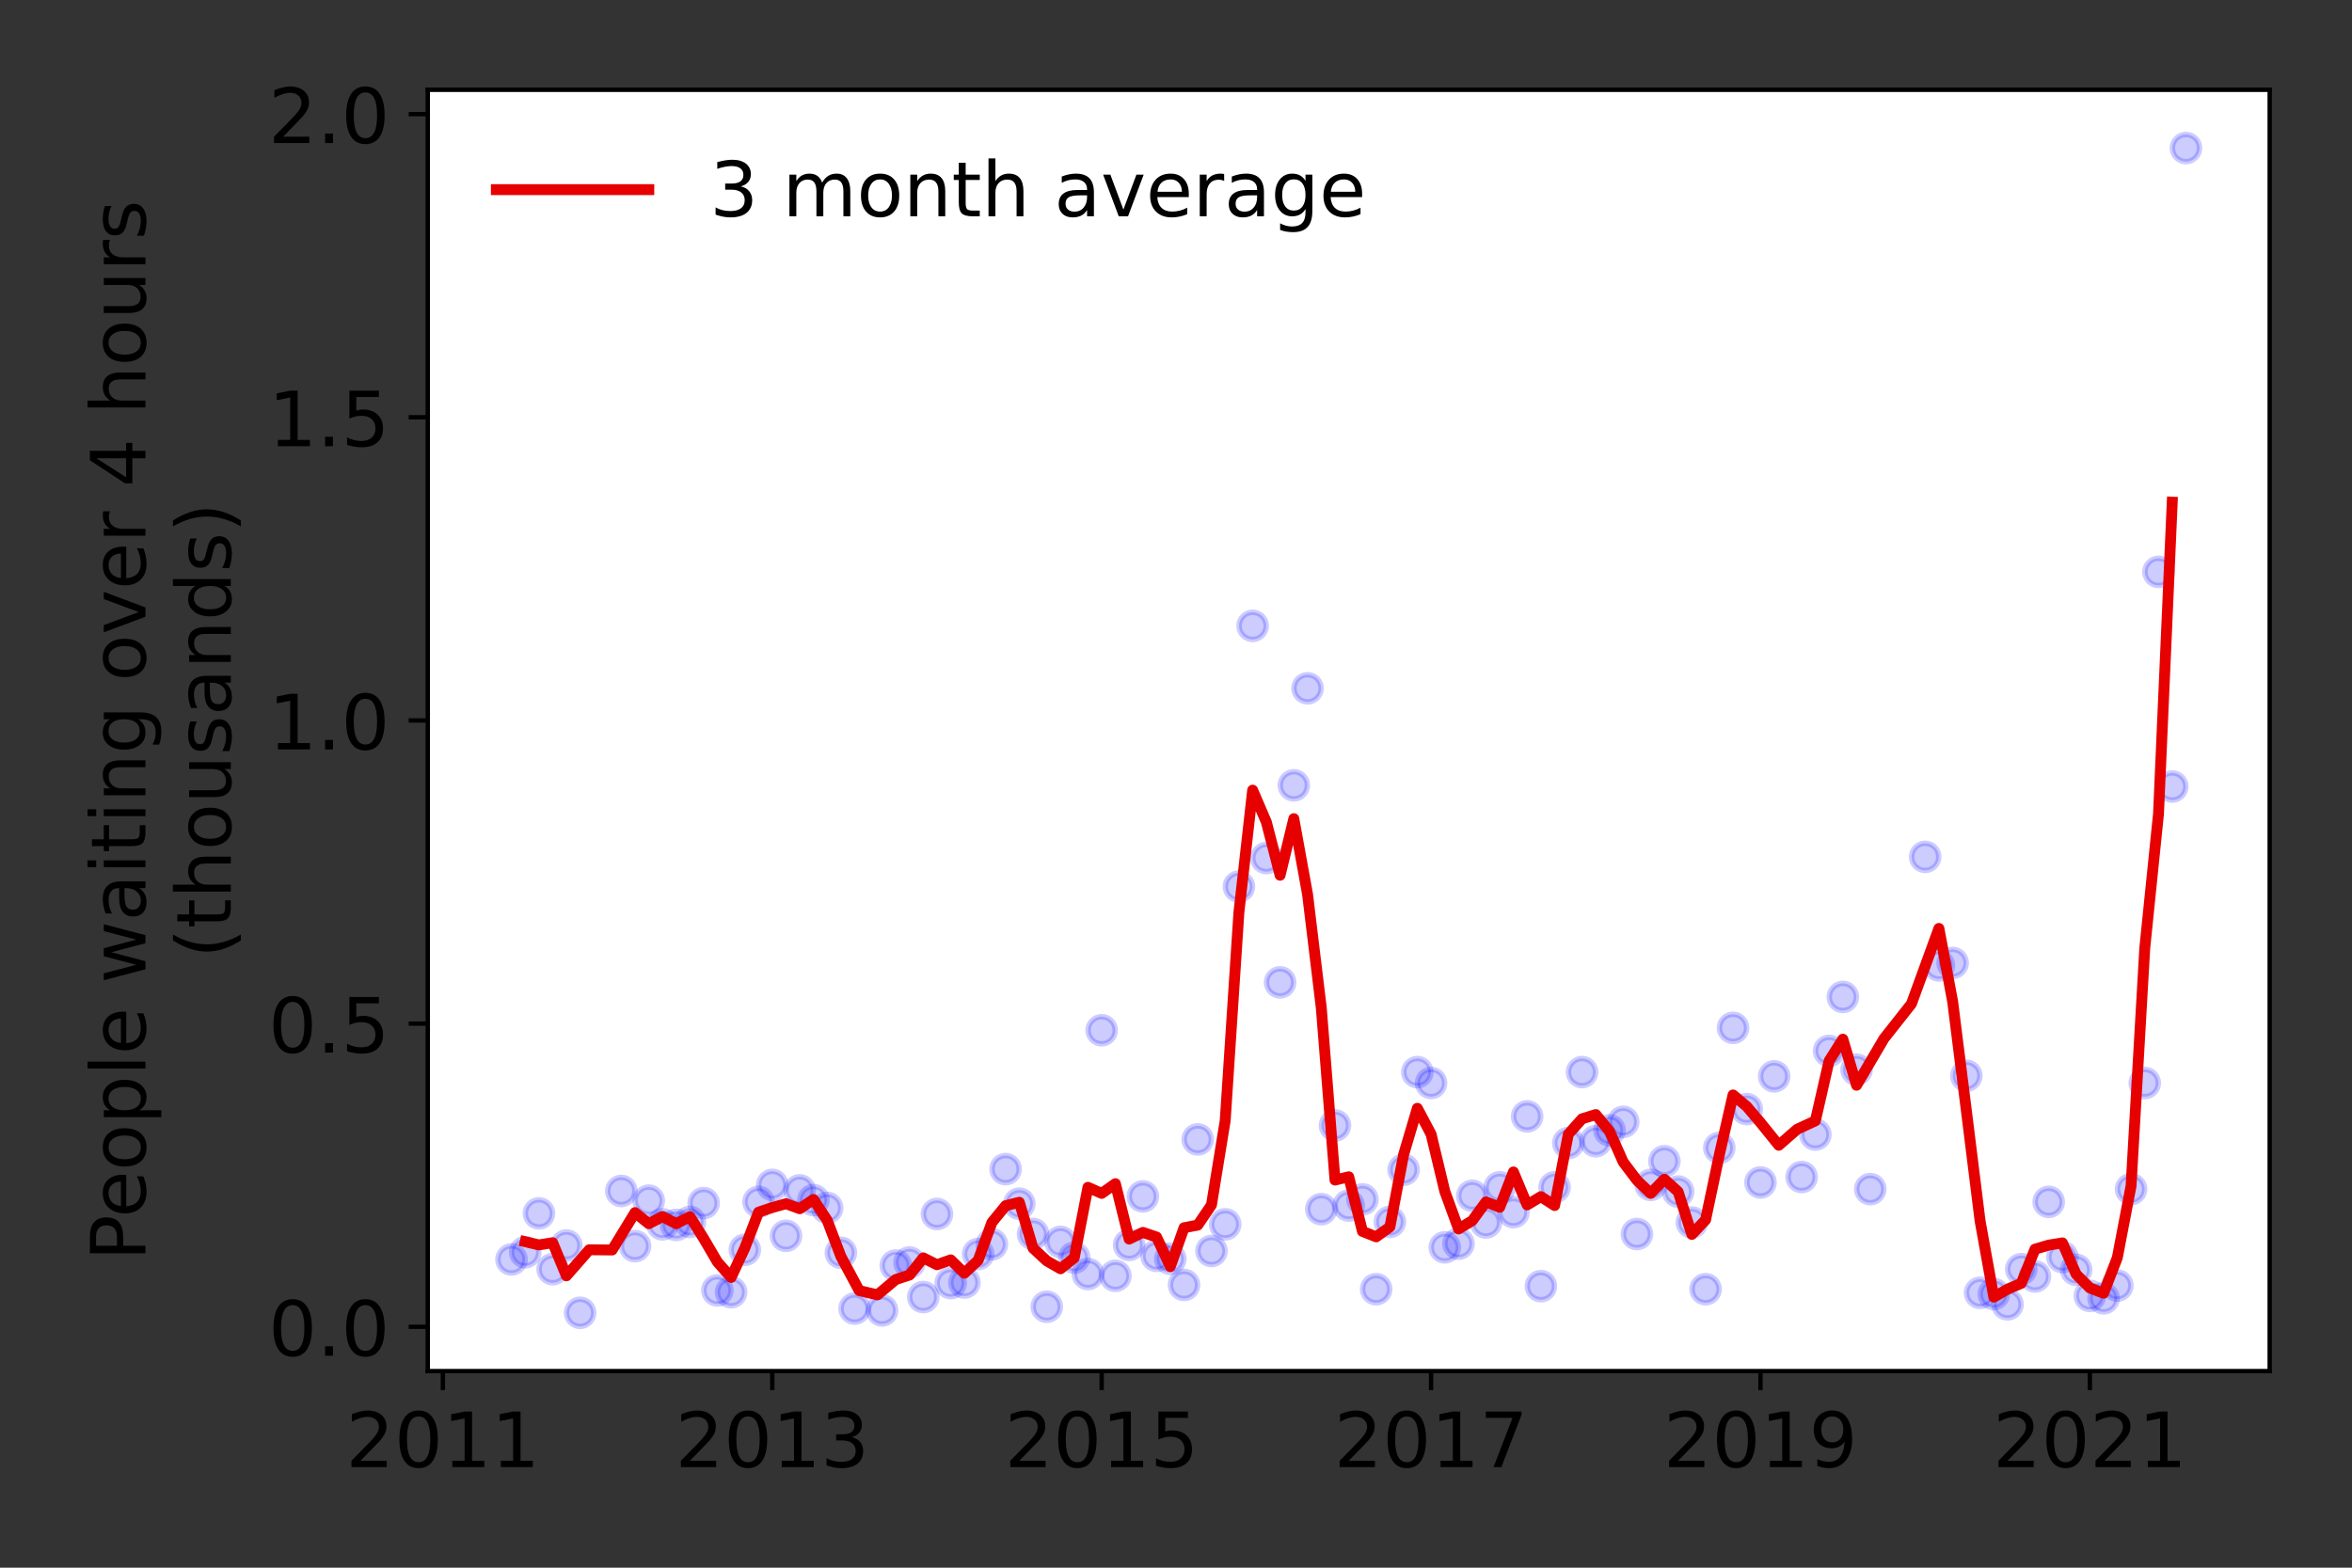 <?xml version="1.0" encoding="utf-8" standalone="no"?>
<!DOCTYPE svg PUBLIC "-//W3C//DTD SVG 1.1//EN"
  "http://www.w3.org/Graphics/SVG/1.1/DTD/svg11.dtd">
<!-- Created with matplotlib (https://matplotlib.org/) -->
<svg height="288pt" version="1.1" viewBox="0 0 432 288" width="432pt" xmlns="http://www.w3.org/2000/svg" xmlns:xlink="http://www.w3.org/1999/xlink">
 <rect x="0" y="0" width="432" height="288" fill="#333333" stroke="none"/>
 <defs>
  <style type="text/css">*{stroke-linecap:butt;stroke-linejoin:round;}</style>
 </defs>
 <g id="figure_1">
  <g id="patch_1">
   <path d="M 0 288 
L 432 288 
L 432 0 
L 0 0 
z
" style="fill:none;"/>
  </g>
  <g id="axes_1">
   <g id="patch_2">
    <path d="M 78.57 251.88 
L 416.88 251.88 
L 416.88 16.499 
L 78.57 16.499 
z
" style="fill:#ffffff;"/>
   </g>
   <g id="matplotlib.axis_1">
    <g id="xtick_1">
     <g id="line2d_1">
      <defs>
       <path d="M 0 0 
L 0 3.5 
" id="m855b540f9e" style="stroke:#000000;stroke-width:0.8;"/>
      </defs>
      <g>
       <use style="stroke:#000000;stroke-width:0.8;" x="81.343" xlink:href="#m855b540f9e" y="251.88"/>
      </g>
     </g>
     <g id="text_1">
      <!-- 2011 -->
      <g transform="translate(63.528 269.518)scale(0.14 -0.14)">
       <defs>
        <path d="M 19.188 8.297 
L 53.609 8.297 
L 53.609 0 
L 7.328 0 
L 7.328 8.297 
Q 12.938 14.109 22.625 23.891 
Q 32.328 33.688 34.812 36.531 
Q 39.547 41.844 41.422 45.531 
Q 43.312 49.219 43.312 52.781 
Q 43.312 58.594 39.234 62.25 
Q 35.156 65.922 28.609 65.922 
Q 23.969 65.922 18.812 64.312 
Q 13.672 62.703 7.812 59.422 
L 7.812 69.391 
Q 13.766 71.781 18.938 73 
Q 24.125 74.219 28.422 74.219 
Q 39.75 74.219 46.484 68.547 
Q 53.219 62.891 53.219 53.422 
Q 53.219 48.922 51.531 44.891 
Q 49.859 40.875 45.406 35.406 
Q 44.188 33.984 37.641 27.219 
Q 31.109 20.453 19.188 8.297 
z
" id="DejaVuSans-50"/>
        <path d="M 31.781 66.406 
Q 24.172 66.406 20.328 58.906 
Q 16.5 51.422 16.5 36.375 
Q 16.5 21.391 20.328 13.891 
Q 24.172 6.391 31.781 6.391 
Q 39.453 6.391 43.281 13.891 
Q 47.125 21.391 47.125 36.375 
Q 47.125 51.422 43.281 58.906 
Q 39.453 66.406 31.781 66.406 
z
M 31.781 74.219 
Q 44.047 74.219 50.516 64.516 
Q 56.984 54.828 56.984 36.375 
Q 56.984 17.969 50.516 8.266 
Q 44.047 -1.422 31.781 -1.422 
Q 19.531 -1.422 13.062 8.266 
Q 6.594 17.969 6.594 36.375 
Q 6.594 54.828 13.062 64.516 
Q 19.531 74.219 31.781 74.219 
z
" id="DejaVuSans-48"/>
        <path d="M 12.406 8.297 
L 28.516 8.297 
L 28.516 63.922 
L 10.984 60.406 
L 10.984 69.391 
L 28.422 72.906 
L 38.281 72.906 
L 38.281 8.297 
L 54.391 8.297 
L 54.391 0 
L 12.406 0 
z
" id="DejaVuSans-49"/>
       </defs>
       <use xlink:href="#DejaVuSans-50"/>
       <use x="63.623" xlink:href="#DejaVuSans-48"/>
       <use x="127.246" xlink:href="#DejaVuSans-49"/>
       <use x="190.869" xlink:href="#DejaVuSans-49"/>
      </g>
     </g>
    </g>
    <g id="xtick_2">
     <g id="line2d_2">
      <g>
       <use style="stroke:#000000;stroke-width:0.8;" x="141.846" xlink:href="#m855b540f9e" y="251.88"/>
      </g>
     </g>
     <g id="text_2">
      <!-- 2013 -->
      <g transform="translate(124.031 269.518)scale(0.14 -0.14)">
       <defs>
        <path d="M 40.578 39.312 
Q 47.656 37.797 51.625 33 
Q 55.609 28.219 55.609 21.188 
Q 55.609 10.406 48.188 4.484 
Q 40.766 -1.422 27.094 -1.422 
Q 22.516 -1.422 17.656 -0.516 
Q 12.797 0.391 7.625 2.203 
L 7.625 11.719 
Q 11.719 9.328 16.594 8.109 
Q 21.484 6.891 26.812 6.891 
Q 36.078 6.891 40.938 10.547 
Q 45.797 14.203 45.797 21.188 
Q 45.797 27.641 41.281 31.266 
Q 36.766 34.906 28.719 34.906 
L 20.219 34.906 
L 20.219 43.016 
L 29.109 43.016 
Q 36.375 43.016 40.234 45.922 
Q 44.094 48.828 44.094 54.297 
Q 44.094 59.906 40.109 62.906 
Q 36.141 65.922 28.719 65.922 
Q 24.656 65.922 20.016 65.031 
Q 15.375 64.156 9.812 62.312 
L 9.812 71.094 
Q 15.438 72.656 20.344 73.438 
Q 25.25 74.219 29.594 74.219 
Q 40.828 74.219 47.359 69.109 
Q 53.906 64.016 53.906 55.328 
Q 53.906 49.266 50.438 45.094 
Q 46.969 40.922 40.578 39.312 
z
" id="DejaVuSans-51"/>
       </defs>
       <use xlink:href="#DejaVuSans-50"/>
       <use x="63.623" xlink:href="#DejaVuSans-48"/>
       <use x="127.246" xlink:href="#DejaVuSans-49"/>
       <use x="190.869" xlink:href="#DejaVuSans-51"/>
      </g>
     </g>
    </g>
    <g id="xtick_3">
     <g id="line2d_3">
      <g>
       <use style="stroke:#000000;stroke-width:0.8;" x="202.348" xlink:href="#m855b540f9e" y="251.88"/>
      </g>
     </g>
     <g id="text_3">
      <!-- 2015 -->
      <g transform="translate(184.533 269.518)scale(0.14 -0.14)">
       <defs>
        <path d="M 10.797 72.906 
L 49.516 72.906 
L 49.516 64.594 
L 19.828 64.594 
L 19.828 46.734 
Q 21.969 47.469 24.109 47.828 
Q 26.266 48.188 28.422 48.188 
Q 40.625 48.188 47.75 41.5 
Q 54.891 34.812 54.891 23.391 
Q 54.891 11.625 47.562 5.094 
Q 40.234 -1.422 26.906 -1.422 
Q 22.312 -1.422 17.547 -0.641 
Q 12.797 0.141 7.719 1.703 
L 7.719 11.625 
Q 12.109 9.234 16.797 8.062 
Q 21.484 6.891 26.703 6.891 
Q 35.156 6.891 40.078 11.328 
Q 45.016 15.766 45.016 23.391 
Q 45.016 31 40.078 35.438 
Q 35.156 39.891 26.703 39.891 
Q 22.75 39.891 18.812 39.016 
Q 14.891 38.141 10.797 36.281 
z
" id="DejaVuSans-53"/>
       </defs>
       <use xlink:href="#DejaVuSans-50"/>
       <use x="63.623" xlink:href="#DejaVuSans-48"/>
       <use x="127.246" xlink:href="#DejaVuSans-49"/>
       <use x="190.869" xlink:href="#DejaVuSans-53"/>
      </g>
     </g>
    </g>
    <g id="xtick_4">
     <g id="line2d_4">
      <g>
       <use style="stroke:#000000;stroke-width:0.8;" x="262.851" xlink:href="#m855b540f9e" y="251.88"/>
      </g>
     </g>
     <g id="text_4">
      <!-- 2017 -->
      <g transform="translate(245.036 269.518)scale(0.14 -0.14)">
       <defs>
        <path d="M 8.203 72.906 
L 55.078 72.906 
L 55.078 68.703 
L 28.609 0 
L 18.312 0 
L 43.219 64.594 
L 8.203 64.594 
z
" id="DejaVuSans-55"/>
       </defs>
       <use xlink:href="#DejaVuSans-50"/>
       <use x="63.623" xlink:href="#DejaVuSans-48"/>
       <use x="127.246" xlink:href="#DejaVuSans-49"/>
       <use x="190.869" xlink:href="#DejaVuSans-55"/>
      </g>
     </g>
    </g>
    <g id="xtick_5">
     <g id="line2d_5">
      <g>
       <use style="stroke:#000000;stroke-width:0.8;" x="323.353" xlink:href="#m855b540f9e" y="251.88"/>
      </g>
     </g>
     <g id="text_5">
      <!-- 2019 -->
      <g transform="translate(305.538 269.518)scale(0.14 -0.14)">
       <defs>
        <path d="M 10.984 1.516 
L 10.984 10.5 
Q 14.703 8.734 18.5 7.812 
Q 22.312 6.891 25.984 6.891 
Q 35.75 6.891 40.891 13.453 
Q 46.047 20.016 46.781 33.406 
Q 43.953 29.203 39.594 26.953 
Q 35.25 24.703 29.984 24.703 
Q 19.047 24.703 12.672 31.312 
Q 6.297 37.938 6.297 49.422 
Q 6.297 60.641 12.938 67.422 
Q 19.578 74.219 30.609 74.219 
Q 43.266 74.219 49.922 64.516 
Q 56.594 54.828 56.594 36.375 
Q 56.594 19.141 48.406 8.859 
Q 40.234 -1.422 26.422 -1.422 
Q 22.703 -1.422 18.891 -0.688 
Q 15.094 0.047 10.984 1.516 
z
M 30.609 32.422 
Q 37.25 32.422 41.125 36.953 
Q 45.016 41.5 45.016 49.422 
Q 45.016 57.281 41.125 61.844 
Q 37.25 66.406 30.609 66.406 
Q 23.969 66.406 20.094 61.844 
Q 16.219 57.281 16.219 49.422 
Q 16.219 41.5 20.094 36.953 
Q 23.969 32.422 30.609 32.422 
z
" id="DejaVuSans-57"/>
       </defs>
       <use xlink:href="#DejaVuSans-50"/>
       <use x="63.623" xlink:href="#DejaVuSans-48"/>
       <use x="127.246" xlink:href="#DejaVuSans-49"/>
       <use x="190.869" xlink:href="#DejaVuSans-57"/>
      </g>
     </g>
    </g>
    <g id="xtick_6">
     <g id="line2d_6">
      <g>
       <use style="stroke:#000000;stroke-width:0.8;" x="383.856" xlink:href="#m855b540f9e" y="251.88"/>
      </g>
     </g>
     <g id="text_6">
      <!-- 2021 -->
      <g transform="translate(366.041 269.518)scale(0.14 -0.14)">
       <use xlink:href="#DejaVuSans-50"/>
       <use x="63.623" xlink:href="#DejaVuSans-48"/>
       <use x="127.246" xlink:href="#DejaVuSans-50"/>
       <use x="190.869" xlink:href="#DejaVuSans-49"/>
      </g>
     </g>
    </g>
   </g>
   <g id="matplotlib.axis_2">
    <g id="ytick_1">
     <g id="line2d_7">
      <defs>
       <path d="M 0 0 
L -3.5 0 
" id="m24c0463e75" style="stroke:#000000;stroke-width:0.8;"/>
      </defs>
      <g>
       <use style="stroke:#000000;stroke-width:0.8;" x="78.57" xlink:href="#m24c0463e75" y="243.743"/>
      </g>
     </g>
     <g id="text_7">
      <!-- 0.0 -->
      <g transform="translate(49.306 249.062)scale(0.14 -0.14)">
       <defs>
        <path d="M 10.688 12.406 
L 21 12.406 
L 21 0 
L 10.688 0 
z
" id="DejaVuSans-46"/>
       </defs>
       <use xlink:href="#DejaVuSans-48"/>
       <use x="63.623" xlink:href="#DejaVuSans-46"/>
       <use x="95.41" xlink:href="#DejaVuSans-48"/>
      </g>
     </g>
    </g>
    <g id="ytick_2">
     <g id="line2d_8">
      <g>
       <use style="stroke:#000000;stroke-width:0.8;" x="78.57" xlink:href="#m24c0463e75" y="188.047"/>
      </g>
     </g>
     <g id="text_8">
      <!-- 0.5 -->
      <g transform="translate(49.306 193.366)scale(0.14 -0.14)">
       <use xlink:href="#DejaVuSans-48"/>
       <use x="63.623" xlink:href="#DejaVuSans-46"/>
       <use x="95.41" xlink:href="#DejaVuSans-53"/>
      </g>
     </g>
    </g>
    <g id="ytick_3">
     <g id="line2d_9">
      <g>
       <use style="stroke:#000000;stroke-width:0.8;" x="78.57" xlink:href="#m24c0463e75" y="132.351"/>
      </g>
     </g>
     <g id="text_9">
      <!-- 1.0 -->
      <g transform="translate(49.306 137.67)scale(0.14 -0.14)">
       <use xlink:href="#DejaVuSans-49"/>
       <use x="63.623" xlink:href="#DejaVuSans-46"/>
       <use x="95.41" xlink:href="#DejaVuSans-48"/>
      </g>
     </g>
    </g>
    <g id="ytick_4">
     <g id="line2d_10">
      <g>
       <use style="stroke:#000000;stroke-width:0.8;" x="78.57" xlink:href="#m24c0463e75" y="76.656"/>
      </g>
     </g>
     <g id="text_10">
      <!-- 1.5 -->
      <g transform="translate(49.306 81.975)scale(0.14 -0.14)">
       <use xlink:href="#DejaVuSans-49"/>
       <use x="63.623" xlink:href="#DejaVuSans-46"/>
       <use x="95.41" xlink:href="#DejaVuSans-53"/>
      </g>
     </g>
    </g>
    <g id="ytick_5">
     <g id="line2d_11">
      <g>
       <use style="stroke:#000000;stroke-width:0.8;" x="78.57" xlink:href="#m24c0463e75" y="20.96"/>
      </g>
     </g>
     <g id="text_11">
      <!-- 2.0 -->
      <g transform="translate(49.306 26.279)scale(0.14 -0.14)">
       <use xlink:href="#DejaVuSans-50"/>
       <use x="63.623" xlink:href="#DejaVuSans-46"/>
       <use x="95.41" xlink:href="#DejaVuSans-48"/>
      </g>
     </g>
    </g>
    <g id="text_12">
     <!-- People waiting over 4 hours -->
     <g transform="translate(26.717 231.614)rotate(-90)scale(0.14 -0.14)">
      <defs>
       <path d="M 19.672 64.797 
L 19.672 37.406 
L 32.078 37.406 
Q 38.969 37.406 42.719 40.969 
Q 46.484 44.531 46.484 51.125 
Q 46.484 57.672 42.719 61.234 
Q 38.969 64.797 32.078 64.797 
z
M 9.812 72.906 
L 32.078 72.906 
Q 44.344 72.906 50.609 67.359 
Q 56.891 61.812 56.891 51.125 
Q 56.891 40.328 50.609 34.812 
Q 44.344 29.297 32.078 29.297 
L 19.672 29.297 
L 19.672 0 
L 9.812 0 
z
" id="DejaVuSans-80"/>
       <path d="M 56.203 29.594 
L 56.203 25.203 
L 14.891 25.203 
Q 15.484 15.922 20.484 11.062 
Q 25.484 6.203 34.422 6.203 
Q 39.594 6.203 44.453 7.469 
Q 49.312 8.734 54.109 11.281 
L 54.109 2.781 
Q 49.266 0.734 44.188 -0.344 
Q 39.109 -1.422 33.891 -1.422 
Q 20.797 -1.422 13.156 6.188 
Q 5.516 13.812 5.516 26.812 
Q 5.516 40.234 12.766 48.109 
Q 20.016 56 32.328 56 
Q 43.359 56 49.781 48.891 
Q 56.203 41.797 56.203 29.594 
z
M 47.219 32.234 
Q 47.125 39.594 43.094 43.984 
Q 39.062 48.391 32.422 48.391 
Q 24.906 48.391 20.391 44.141 
Q 15.875 39.891 15.188 32.172 
z
" id="DejaVuSans-101"/>
       <path d="M 30.609 48.391 
Q 23.391 48.391 19.188 42.75 
Q 14.984 37.109 14.984 27.297 
Q 14.984 17.484 19.156 11.844 
Q 23.344 6.203 30.609 6.203 
Q 37.797 6.203 41.984 11.859 
Q 46.188 17.531 46.188 27.297 
Q 46.188 37.016 41.984 42.703 
Q 37.797 48.391 30.609 48.391 
z
M 30.609 56 
Q 42.328 56 49.016 48.375 
Q 55.719 40.766 55.719 27.297 
Q 55.719 13.875 49.016 6.219 
Q 42.328 -1.422 30.609 -1.422 
Q 18.844 -1.422 12.172 6.219 
Q 5.516 13.875 5.516 27.297 
Q 5.516 40.766 12.172 48.375 
Q 18.844 56 30.609 56 
z
" id="DejaVuSans-111"/>
       <path d="M 18.109 8.203 
L 18.109 -20.797 
L 9.078 -20.797 
L 9.078 54.688 
L 18.109 54.688 
L 18.109 46.391 
Q 20.953 51.266 25.266 53.625 
Q 29.594 56 35.594 56 
Q 45.562 56 51.781 48.094 
Q 58.016 40.188 58.016 27.297 
Q 58.016 14.406 51.781 6.484 
Q 45.562 -1.422 35.594 -1.422 
Q 29.594 -1.422 25.266 0.953 
Q 20.953 3.328 18.109 8.203 
z
M 48.688 27.297 
Q 48.688 37.203 44.609 42.844 
Q 40.531 48.484 33.406 48.484 
Q 26.266 48.484 22.188 42.844 
Q 18.109 37.203 18.109 27.297 
Q 18.109 17.391 22.188 11.75 
Q 26.266 6.109 33.406 6.109 
Q 40.531 6.109 44.609 11.75 
Q 48.688 17.391 48.688 27.297 
z
" id="DejaVuSans-112"/>
       <path d="M 9.422 75.984 
L 18.406 75.984 
L 18.406 0 
L 9.422 0 
z
" id="DejaVuSans-108"/>
       <path id="DejaVuSans-32"/>
       <path d="M 4.203 54.688 
L 13.188 54.688 
L 24.422 12.016 
L 35.594 54.688 
L 46.188 54.688 
L 57.422 12.016 
L 68.609 54.688 
L 77.594 54.688 
L 63.281 0 
L 52.688 0 
L 40.922 44.828 
L 29.109 0 
L 18.5 0 
z
" id="DejaVuSans-119"/>
       <path d="M 34.281 27.484 
Q 23.391 27.484 19.188 25 
Q 14.984 22.516 14.984 16.5 
Q 14.984 11.719 18.141 8.906 
Q 21.297 6.109 26.703 6.109 
Q 34.188 6.109 38.703 11.406 
Q 43.219 16.703 43.219 25.484 
L 43.219 27.484 
z
M 52.203 31.203 
L 52.203 0 
L 43.219 0 
L 43.219 8.297 
Q 40.141 3.328 35.547 0.953 
Q 30.953 -1.422 24.312 -1.422 
Q 15.922 -1.422 10.953 3.297 
Q 6 8.016 6 15.922 
Q 6 25.141 12.172 29.828 
Q 18.359 34.516 30.609 34.516 
L 43.219 34.516 
L 43.219 35.406 
Q 43.219 41.609 39.141 45 
Q 35.062 48.391 27.688 48.391 
Q 23 48.391 18.547 47.266 
Q 14.109 46.141 10.016 43.891 
L 10.016 52.203 
Q 14.938 54.109 19.578 55.047 
Q 24.219 56 28.609 56 
Q 40.484 56 46.344 49.844 
Q 52.203 43.703 52.203 31.203 
z
" id="DejaVuSans-97"/>
       <path d="M 9.422 54.688 
L 18.406 54.688 
L 18.406 0 
L 9.422 0 
z
M 9.422 75.984 
L 18.406 75.984 
L 18.406 64.594 
L 9.422 64.594 
z
" id="DejaVuSans-105"/>
       <path d="M 18.312 70.219 
L 18.312 54.688 
L 36.812 54.688 
L 36.812 47.703 
L 18.312 47.703 
L 18.312 18.016 
Q 18.312 11.328 20.141 9.422 
Q 21.969 7.516 27.594 7.516 
L 36.812 7.516 
L 36.812 0 
L 27.594 0 
Q 17.188 0 13.234 3.875 
Q 9.281 7.766 9.281 18.016 
L 9.281 47.703 
L 2.688 47.703 
L 2.688 54.688 
L 9.281 54.688 
L 9.281 70.219 
z
" id="DejaVuSans-116"/>
       <path d="M 54.891 33.016 
L 54.891 0 
L 45.906 0 
L 45.906 32.719 
Q 45.906 40.484 42.875 44.328 
Q 39.844 48.188 33.797 48.188 
Q 26.516 48.188 22.312 43.547 
Q 18.109 38.922 18.109 30.906 
L 18.109 0 
L 9.078 0 
L 9.078 54.688 
L 18.109 54.688 
L 18.109 46.188 
Q 21.344 51.125 25.703 53.562 
Q 30.078 56 35.797 56 
Q 45.219 56 50.047 50.172 
Q 54.891 44.344 54.891 33.016 
z
" id="DejaVuSans-110"/>
       <path d="M 45.406 27.984 
Q 45.406 37.75 41.375 43.109 
Q 37.359 48.484 30.078 48.484 
Q 22.859 48.484 18.828 43.109 
Q 14.797 37.75 14.797 27.984 
Q 14.797 18.266 18.828 12.891 
Q 22.859 7.516 30.078 7.516 
Q 37.359 7.516 41.375 12.891 
Q 45.406 18.266 45.406 27.984 
z
M 54.391 6.781 
Q 54.391 -7.172 48.188 -13.984 
Q 42 -20.797 29.203 -20.797 
Q 24.469 -20.797 20.266 -20.094 
Q 16.062 -19.391 12.109 -17.922 
L 12.109 -9.188 
Q 16.062 -11.328 19.922 -12.344 
Q 23.781 -13.375 27.781 -13.375 
Q 36.625 -13.375 41.016 -8.766 
Q 45.406 -4.156 45.406 5.172 
L 45.406 9.625 
Q 42.625 4.781 38.281 2.391 
Q 33.938 0 27.875 0 
Q 17.828 0 11.672 7.656 
Q 5.516 15.328 5.516 27.984 
Q 5.516 40.672 11.672 48.328 
Q 17.828 56 27.875 56 
Q 33.938 56 38.281 53.609 
Q 42.625 51.219 45.406 46.391 
L 45.406 54.688 
L 54.391 54.688 
z
" id="DejaVuSans-103"/>
       <path d="M 2.984 54.688 
L 12.5 54.688 
L 29.594 8.797 
L 46.688 54.688 
L 56.203 54.688 
L 35.688 0 
L 23.484 0 
z
" id="DejaVuSans-118"/>
       <path d="M 41.109 46.297 
Q 39.594 47.172 37.812 47.578 
Q 36.031 48 33.891 48 
Q 26.266 48 22.188 43.047 
Q 18.109 38.094 18.109 28.812 
L 18.109 0 
L 9.078 0 
L 9.078 54.688 
L 18.109 54.688 
L 18.109 46.188 
Q 20.953 51.172 25.484 53.578 
Q 30.031 56 36.531 56 
Q 37.453 56 38.578 55.875 
Q 39.703 55.766 41.062 55.516 
z
" id="DejaVuSans-114"/>
       <path d="M 37.797 64.312 
L 12.891 25.391 
L 37.797 25.391 
z
M 35.203 72.906 
L 47.609 72.906 
L 47.609 25.391 
L 58.016 25.391 
L 58.016 17.188 
L 47.609 17.188 
L 47.609 0 
L 37.797 0 
L 37.797 17.188 
L 4.891 17.188 
L 4.891 26.703 
z
" id="DejaVuSans-52"/>
       <path d="M 54.891 33.016 
L 54.891 0 
L 45.906 0 
L 45.906 32.719 
Q 45.906 40.484 42.875 44.328 
Q 39.844 48.188 33.797 48.188 
Q 26.516 48.188 22.312 43.547 
Q 18.109 38.922 18.109 30.906 
L 18.109 0 
L 9.078 0 
L 9.078 75.984 
L 18.109 75.984 
L 18.109 46.188 
Q 21.344 51.125 25.703 53.562 
Q 30.078 56 35.797 56 
Q 45.219 56 50.047 50.172 
Q 54.891 44.344 54.891 33.016 
z
" id="DejaVuSans-104"/>
       <path d="M 8.5 21.578 
L 8.5 54.688 
L 17.484 54.688 
L 17.484 21.922 
Q 17.484 14.156 20.5 10.266 
Q 23.531 6.391 29.594 6.391 
Q 36.859 6.391 41.078 11.031 
Q 45.312 15.672 45.312 23.688 
L 45.312 54.688 
L 54.297 54.688 
L 54.297 0 
L 45.312 0 
L 45.312 8.406 
Q 42.047 3.422 37.719 1 
Q 33.406 -1.422 27.688 -1.422 
Q 18.266 -1.422 13.375 4.438 
Q 8.5 10.297 8.5 21.578 
z
M 31.109 56 
z
" id="DejaVuSans-117"/>
       <path d="M 44.281 53.078 
L 44.281 44.578 
Q 40.484 46.531 36.375 47.5 
Q 32.281 48.484 27.875 48.484 
Q 21.188 48.484 17.844 46.438 
Q 14.5 44.391 14.5 40.281 
Q 14.5 37.156 16.891 35.375 
Q 19.281 33.594 26.516 31.984 
L 29.594 31.297 
Q 39.156 29.25 43.188 25.516 
Q 47.219 21.781 47.219 15.094 
Q 47.219 7.469 41.188 3.016 
Q 35.156 -1.422 24.609 -1.422 
Q 20.219 -1.422 15.453 -0.562 
Q 10.688 0.297 5.422 2 
L 5.422 11.281 
Q 10.406 8.688 15.234 7.391 
Q 20.062 6.109 24.812 6.109 
Q 31.156 6.109 34.562 8.281 
Q 37.984 10.453 37.984 14.406 
Q 37.984 18.062 35.516 20.016 
Q 33.062 21.969 24.703 23.781 
L 21.578 24.516 
Q 13.234 26.266 9.516 29.906 
Q 5.812 33.547 5.812 39.891 
Q 5.812 47.609 11.281 51.797 
Q 16.75 56 26.812 56 
Q 31.781 56 36.172 55.266 
Q 40.578 54.547 44.281 53.078 
z
" id="DejaVuSans-115"/>
      </defs>
      <use xlink:href="#DejaVuSans-80"/>
      <use x="56.678" xlink:href="#DejaVuSans-101"/>
      <use x="118.201" xlink:href="#DejaVuSans-111"/>
      <use x="179.383" xlink:href="#DejaVuSans-112"/>
      <use x="242.859" xlink:href="#DejaVuSans-108"/>
      <use x="270.643" xlink:href="#DejaVuSans-101"/>
      <use x="332.166" xlink:href="#DejaVuSans-32"/>
      <use x="363.953" xlink:href="#DejaVuSans-119"/>
      <use x="445.74" xlink:href="#DejaVuSans-97"/>
      <use x="507.02" xlink:href="#DejaVuSans-105"/>
      <use x="534.803" xlink:href="#DejaVuSans-116"/>
      <use x="574.012" xlink:href="#DejaVuSans-105"/>
      <use x="601.795" xlink:href="#DejaVuSans-110"/>
      <use x="665.174" xlink:href="#DejaVuSans-103"/>
      <use x="728.65" xlink:href="#DejaVuSans-32"/>
      <use x="760.438" xlink:href="#DejaVuSans-111"/>
      <use x="821.619" xlink:href="#DejaVuSans-118"/>
      <use x="880.799" xlink:href="#DejaVuSans-101"/>
      <use x="942.322" xlink:href="#DejaVuSans-114"/>
      <use x="983.436" xlink:href="#DejaVuSans-32"/>
      <use x="1015.223" xlink:href="#DejaVuSans-52"/>
      <use x="1078.846" xlink:href="#DejaVuSans-32"/>
      <use x="1110.633" xlink:href="#DejaVuSans-104"/>
      <use x="1174.012" xlink:href="#DejaVuSans-111"/>
      <use x="1235.193" xlink:href="#DejaVuSans-117"/>
      <use x="1298.572" xlink:href="#DejaVuSans-114"/>
      <use x="1339.686" xlink:href="#DejaVuSans-115"/>
     </g>
     <!-- (thousands) -->
     <g transform="translate(42.394 176.014)rotate(-90)scale(0.14 -0.14)">
      <defs>
       <path d="M 31 75.875 
Q 24.469 64.656 21.281 53.656 
Q 18.109 42.672 18.109 31.391 
Q 18.109 20.125 21.312 9.062 
Q 24.516 -2 31 -13.188 
L 23.188 -13.188 
Q 15.875 -1.703 12.234 9.375 
Q 8.594 20.453 8.594 31.391 
Q 8.594 42.281 12.203 53.312 
Q 15.828 64.359 23.188 75.875 
z
" id="DejaVuSans-40"/>
       <path d="M 45.406 46.391 
L 45.406 75.984 
L 54.391 75.984 
L 54.391 0 
L 45.406 0 
L 45.406 8.203 
Q 42.578 3.328 38.25 0.953 
Q 33.938 -1.422 27.875 -1.422 
Q 17.969 -1.422 11.734 6.484 
Q 5.516 14.406 5.516 27.297 
Q 5.516 40.188 11.734 48.094 
Q 17.969 56 27.875 56 
Q 33.938 56 38.25 53.625 
Q 42.578 51.266 45.406 46.391 
z
M 14.797 27.297 
Q 14.797 17.391 18.875 11.75 
Q 22.953 6.109 30.078 6.109 
Q 37.203 6.109 41.297 11.75 
Q 45.406 17.391 45.406 27.297 
Q 45.406 37.203 41.297 42.844 
Q 37.203 48.484 30.078 48.484 
Q 22.953 48.484 18.875 42.844 
Q 14.797 37.203 14.797 27.297 
z
" id="DejaVuSans-100"/>
       <path d="M 8.016 75.875 
L 15.828 75.875 
Q 23.141 64.359 26.781 53.312 
Q 30.422 42.281 30.422 31.391 
Q 30.422 20.453 26.781 9.375 
Q 23.141 -1.703 15.828 -13.188 
L 8.016 -13.188 
Q 14.5 -2 17.703 9.062 
Q 20.906 20.125 20.906 31.391 
Q 20.906 42.672 17.703 53.656 
Q 14.5 64.656 8.016 75.875 
z
" id="DejaVuSans-41"/>
      </defs>
      <use xlink:href="#DejaVuSans-40"/>
      <use x="39.014" xlink:href="#DejaVuSans-116"/>
      <use x="78.223" xlink:href="#DejaVuSans-104"/>
      <use x="141.602" xlink:href="#DejaVuSans-111"/>
      <use x="202.783" xlink:href="#DejaVuSans-117"/>
      <use x="266.162" xlink:href="#DejaVuSans-115"/>
      <use x="318.262" xlink:href="#DejaVuSans-97"/>
      <use x="379.541" xlink:href="#DejaVuSans-110"/>
      <use x="442.92" xlink:href="#DejaVuSans-100"/>
      <use x="506.396" xlink:href="#DejaVuSans-115"/>
      <use x="558.496" xlink:href="#DejaVuSans-41"/>
     </g>
    </g>
   </g>
   <g id="line2d_12">
    <defs>
     <path d="M 0 2.5 
C 0.663 2.5 1.299 2.237 1.768 1.768 
C 2.237 1.299 2.5 0.663 2.5 0 
C 2.5 -0.663 2.237 -1.299 1.768 -1.768 
C 1.299 -2.237 0.663 -2.5 0 -2.5 
C -0.663 -2.5 -1.299 -2.237 -1.768 -1.768 
C -2.237 -1.299 -2.5 -0.663 -2.5 0 
C -2.5 0.663 -2.237 1.299 -1.768 1.768 
C -1.299 2.237 -0.663 2.5 0 2.5 
z
" id="mc3afa1811d" style="stroke:#0000ff;stroke-opacity:0.2;"/>
    </defs>
    <g clip-path="url(#p27efcb025b)">
     <use style="fill:#0000ff;fill-opacity:0.2;stroke:#0000ff;stroke-opacity:0.2;" x="401.502" xlink:href="#mc3afa1811d" y="27.198"/>
     <use style="fill:#0000ff;fill-opacity:0.2;stroke:#0000ff;stroke-opacity:0.2;" x="398.981" xlink:href="#mc3afa1811d" y="144.493"/>
     <use style="fill:#0000ff;fill-opacity:0.2;stroke:#0000ff;stroke-opacity:0.2;" x="396.46" xlink:href="#mc3afa1811d" y="105.061"/>
     <use style="fill:#0000ff;fill-opacity:0.2;stroke:#0000ff;stroke-opacity:0.2;" x="393.939" xlink:href="#mc3afa1811d" y="198.964"/>
     <use style="fill:#0000ff;fill-opacity:0.2;stroke:#0000ff;stroke-opacity:0.2;" x="391.419" xlink:href="#mc3afa1811d" y="218.457"/>
     <use style="fill:#0000ff;fill-opacity:0.2;stroke:#0000ff;stroke-opacity:0.2;" x="388.898" xlink:href="#mc3afa1811d" y="236.168"/>
     <use style="fill:#0000ff;fill-opacity:0.2;stroke:#0000ff;stroke-opacity:0.2;" x="386.377" xlink:href="#mc3afa1811d" y="238.507"/>
     <use style="fill:#0000ff;fill-opacity:0.2;stroke:#0000ff;stroke-opacity:0.2;" x="383.856" xlink:href="#mc3afa1811d" y="238.062"/>
     <use style="fill:#0000ff;fill-opacity:0.2;stroke:#0000ff;stroke-opacity:0.2;" x="381.335" xlink:href="#mc3afa1811d" y="233.272"/>
     <use style="fill:#0000ff;fill-opacity:0.2;stroke:#0000ff;stroke-opacity:0.2;" x="378.814" xlink:href="#mc3afa1811d" y="230.933"/>
     <use style="fill:#0000ff;fill-opacity:0.2;stroke:#0000ff;stroke-opacity:0.2;" x="376.293" xlink:href="#mc3afa1811d" y="220.796"/>
     <use style="fill:#0000ff;fill-opacity:0.2;stroke:#0000ff;stroke-opacity:0.2;" x="373.772" xlink:href="#mc3afa1811d" y="234.497"/>
     <use style="fill:#0000ff;fill-opacity:0.2;stroke:#0000ff;stroke-opacity:0.2;" x="371.251" xlink:href="#mc3afa1811d" y="233.161"/>
     <use style="fill:#0000ff;fill-opacity:0.2;stroke:#0000ff;stroke-opacity:0.2;" x="368.73" xlink:href="#mc3afa1811d" y="239.621"/>
     <use style="fill:#0000ff;fill-opacity:0.2;stroke:#0000ff;stroke-opacity:0.2;" x="366.209" xlink:href="#mc3afa1811d" y="237.728"/>
     <use style="fill:#0000ff;fill-opacity:0.2;stroke:#0000ff;stroke-opacity:0.2;" x="363.688" xlink:href="#mc3afa1811d" y="237.505"/>
     <use style="fill:#0000ff;fill-opacity:0.2;stroke:#0000ff;stroke-opacity:0.2;" x="361.167" xlink:href="#mc3afa1811d" y="197.627"/>
     <use style="fill:#0000ff;fill-opacity:0.2;stroke:#0000ff;stroke-opacity:0.2;" x="358.646" xlink:href="#mc3afa1811d" y="176.908"/>
     <use style="fill:#0000ff;fill-opacity:0.2;stroke:#0000ff;stroke-opacity:0.2;" x="356.125" xlink:href="#mc3afa1811d" y="177.354"/>
     <use style="fill:#0000ff;fill-opacity:0.2;stroke:#0000ff;stroke-opacity:0.2;" x="353.604" xlink:href="#mc3afa1811d" y="157.415"/>
     <use style="fill:#0000ff;fill-opacity:0.2;stroke:#0000ff;stroke-opacity:0.2;" x="343.521" xlink:href="#mc3afa1811d" y="218.457"/>
     <use style="fill:#0000ff;fill-opacity:0.2;stroke:#0000ff;stroke-opacity:0.2;" x="341" xlink:href="#mc3afa1811d" y="196.513"/>
     <use style="fill:#0000ff;fill-opacity:0.2;stroke:#0000ff;stroke-opacity:0.2;" x="338.479" xlink:href="#mc3afa1811d" y="183.146"/>
     <use style="fill:#0000ff;fill-opacity:0.2;stroke:#0000ff;stroke-opacity:0.2;" x="335.958" xlink:href="#mc3afa1811d" y="193.06"/>
     <use style="fill:#0000ff;fill-opacity:0.2;stroke:#0000ff;stroke-opacity:0.2;" x="333.437" xlink:href="#mc3afa1811d" y="208.432"/>
     <use style="fill:#0000ff;fill-opacity:0.2;stroke:#0000ff;stroke-opacity:0.2;" x="330.916" xlink:href="#mc3afa1811d" y="216.229"/>
     <use style="fill:#0000ff;fill-opacity:0.2;stroke:#0000ff;stroke-opacity:0.2;" x="325.874" xlink:href="#mc3afa1811d" y="197.738"/>
     <use style="fill:#0000ff;fill-opacity:0.2;stroke:#0000ff;stroke-opacity:0.2;" x="323.353" xlink:href="#mc3afa1811d" y="217.232"/>
     <use style="fill:#0000ff;fill-opacity:0.2;stroke:#0000ff;stroke-opacity:0.2;" x="320.832" xlink:href="#mc3afa1811d" y="203.753"/>
     <use style="fill:#0000ff;fill-opacity:0.2;stroke:#0000ff;stroke-opacity:0.2;" x="318.311" xlink:href="#mc3afa1811d" y="188.827"/>
     <use style="fill:#0000ff;fill-opacity:0.2;stroke:#0000ff;stroke-opacity:0.2;" x="315.79" xlink:href="#mc3afa1811d" y="210.882"/>
     <use style="fill:#0000ff;fill-opacity:0.2;stroke:#0000ff;stroke-opacity:0.2;" x="313.269" xlink:href="#mc3afa1811d" y="236.837"/>
     <use style="fill:#0000ff;fill-opacity:0.2;stroke:#0000ff;stroke-opacity:0.2;" x="310.748" xlink:href="#mc3afa1811d" y="224.584"/>
     <use style="fill:#0000ff;fill-opacity:0.2;stroke:#0000ff;stroke-opacity:0.2;" x="308.228" xlink:href="#mc3afa1811d" y="218.903"/>
     <use style="fill:#0000ff;fill-opacity:0.2;stroke:#0000ff;stroke-opacity:0.2;" x="305.707" xlink:href="#mc3afa1811d" y="213.333"/>
     <use style="fill:#0000ff;fill-opacity:0.2;stroke:#0000ff;stroke-opacity:0.2;" x="303.186" xlink:href="#mc3afa1811d" y="217.677"/>
     <use style="fill:#0000ff;fill-opacity:0.2;stroke:#0000ff;stroke-opacity:0.2;" x="300.665" xlink:href="#mc3afa1811d" y="226.7"/>
     <use style="fill:#0000ff;fill-opacity:0.2;stroke:#0000ff;stroke-opacity:0.2;" x="298.144" xlink:href="#mc3afa1811d" y="206.093"/>
     <use style="fill:#0000ff;fill-opacity:0.2;stroke:#0000ff;stroke-opacity:0.2;" x="295.623" xlink:href="#mc3afa1811d" y="207.652"/>
     <use style="fill:#0000ff;fill-opacity:0.2;stroke:#0000ff;stroke-opacity:0.2;" x="293.102" xlink:href="#mc3afa1811d" y="209.657"/>
     <use style="fill:#0000ff;fill-opacity:0.2;stroke:#0000ff;stroke-opacity:0.2;" x="290.581" xlink:href="#mc3afa1811d" y="196.958"/>
     <use style="fill:#0000ff;fill-opacity:0.2;stroke:#0000ff;stroke-opacity:0.2;" x="288.06" xlink:href="#mc3afa1811d" y="209.991"/>
     <use style="fill:#0000ff;fill-opacity:0.2;stroke:#0000ff;stroke-opacity:0.2;" x="285.539" xlink:href="#mc3afa1811d" y="218.123"/>
     <use style="fill:#0000ff;fill-opacity:0.2;stroke:#0000ff;stroke-opacity:0.2;" x="283.018" xlink:href="#mc3afa1811d" y="236.28"/>
     <use style="fill:#0000ff;fill-opacity:0.2;stroke:#0000ff;stroke-opacity:0.2;" x="280.497" xlink:href="#mc3afa1811d" y="205.09"/>
     <use style="fill:#0000ff;fill-opacity:0.2;stroke:#0000ff;stroke-opacity:0.2;" x="277.976" xlink:href="#mc3afa1811d" y="222.69"/>
     <use style="fill:#0000ff;fill-opacity:0.2;stroke:#0000ff;stroke-opacity:0.2;" x="275.455" xlink:href="#mc3afa1811d" y="218.123"/>
     <use style="fill:#0000ff;fill-opacity:0.2;stroke:#0000ff;stroke-opacity:0.2;" x="272.934" xlink:href="#mc3afa1811d" y="224.584"/>
     <use style="fill:#0000ff;fill-opacity:0.2;stroke:#0000ff;stroke-opacity:0.2;" x="270.413" xlink:href="#mc3afa1811d" y="219.682"/>
     <use style="fill:#0000ff;fill-opacity:0.2;stroke:#0000ff;stroke-opacity:0.2;" x="267.893" xlink:href="#mc3afa1811d" y="228.482"/>
     <use style="fill:#0000ff;fill-opacity:0.2;stroke:#0000ff;stroke-opacity:0.2;" x="265.372" xlink:href="#mc3afa1811d" y="229.151"/>
     <use style="fill:#0000ff;fill-opacity:0.2;stroke:#0000ff;stroke-opacity:0.2;" x="262.851" xlink:href="#mc3afa1811d" y="198.964"/>
     <use style="fill:#0000ff;fill-opacity:0.2;stroke:#0000ff;stroke-opacity:0.2;" x="260.33" xlink:href="#mc3afa1811d" y="196.958"/>
     <use style="fill:#0000ff;fill-opacity:0.2;stroke:#0000ff;stroke-opacity:0.2;" x="257.809" xlink:href="#mc3afa1811d" y="214.892"/>
     <use style="fill:#0000ff;fill-opacity:0.2;stroke:#0000ff;stroke-opacity:0.2;" x="255.288" xlink:href="#mc3afa1811d" y="224.472"/>
     <use style="fill:#0000ff;fill-opacity:0.2;stroke:#0000ff;stroke-opacity:0.2;" x="252.767" xlink:href="#mc3afa1811d" y="236.837"/>
     <use style="fill:#0000ff;fill-opacity:0.2;stroke:#0000ff;stroke-opacity:0.2;" x="250.246" xlink:href="#mc3afa1811d" y="220.351"/>
     <use style="fill:#0000ff;fill-opacity:0.2;stroke:#0000ff;stroke-opacity:0.2;" x="247.725" xlink:href="#mc3afa1811d" y="221.465"/>
     <use style="fill:#0000ff;fill-opacity:0.2;stroke:#0000ff;stroke-opacity:0.2;" x="245.204" xlink:href="#mc3afa1811d" y="206.761"/>
     <use style="fill:#0000ff;fill-opacity:0.2;stroke:#0000ff;stroke-opacity:0.2;" x="242.683" xlink:href="#mc3afa1811d" y="222.133"/>
     <use style="fill:#0000ff;fill-opacity:0.2;stroke:#0000ff;stroke-opacity:0.2;" x="240.162" xlink:href="#mc3afa1811d" y="126.448"/>
     <use style="fill:#0000ff;fill-opacity:0.2;stroke:#0000ff;stroke-opacity:0.2;" x="237.641" xlink:href="#mc3afa1811d" y="144.27"/>
     <use style="fill:#0000ff;fill-opacity:0.2;stroke:#0000ff;stroke-opacity:0.2;" x="235.12" xlink:href="#mc3afa1811d" y="180.473"/>
     <use style="fill:#0000ff;fill-opacity:0.2;stroke:#0000ff;stroke-opacity:0.2;" x="232.599" xlink:href="#mc3afa1811d" y="157.637"/>
     <use style="fill:#0000ff;fill-opacity:0.2;stroke:#0000ff;stroke-opacity:0.2;" x="230.078" xlink:href="#mc3afa1811d" y="114.974"/>
     <use style="fill:#0000ff;fill-opacity:0.2;stroke:#0000ff;stroke-opacity:0.2;" x="227.557" xlink:href="#mc3afa1811d" y="162.873"/>
     <use style="fill:#0000ff;fill-opacity:0.2;stroke:#0000ff;stroke-opacity:0.2;" x="225.037" xlink:href="#mc3afa1811d" y="224.918"/>
     <use style="fill:#0000ff;fill-opacity:0.2;stroke:#0000ff;stroke-opacity:0.2;" x="222.516" xlink:href="#mc3afa1811d" y="229.819"/>
     <use style="fill:#0000ff;fill-opacity:0.2;stroke:#0000ff;stroke-opacity:0.2;" x="219.995" xlink:href="#mc3afa1811d" y="209.323"/>
     <use style="fill:#0000ff;fill-opacity:0.2;stroke:#0000ff;stroke-opacity:0.2;" x="217.474" xlink:href="#mc3afa1811d" y="236.057"/>
     <use style="fill:#0000ff;fill-opacity:0.2;stroke:#0000ff;stroke-opacity:0.2;" x="214.953" xlink:href="#mc3afa1811d" y="231.267"/>
     <use style="fill:#0000ff;fill-opacity:0.2;stroke:#0000ff;stroke-opacity:0.2;" x="212.432" xlink:href="#mc3afa1811d" y="230.71"/>
     <use style="fill:#0000ff;fill-opacity:0.2;stroke:#0000ff;stroke-opacity:0.2;" x="209.911" xlink:href="#mc3afa1811d" y="219.794"/>
     <use style="fill:#0000ff;fill-opacity:0.2;stroke:#0000ff;stroke-opacity:0.2;" x="207.39" xlink:href="#mc3afa1811d" y="228.705"/>
     <use style="fill:#0000ff;fill-opacity:0.2;stroke:#0000ff;stroke-opacity:0.2;" x="204.869" xlink:href="#mc3afa1811d" y="234.386"/>
     <use style="fill:#0000ff;fill-opacity:0.2;stroke:#0000ff;stroke-opacity:0.2;" x="202.348" xlink:href="#mc3afa1811d" y="189.272"/>
     <use style="fill:#0000ff;fill-opacity:0.2;stroke:#0000ff;stroke-opacity:0.2;" x="199.827" xlink:href="#mc3afa1811d" y="234.052"/>
     <use style="fill:#0000ff;fill-opacity:0.2;stroke:#0000ff;stroke-opacity:0.2;" x="197.306" xlink:href="#mc3afa1811d" y="231.044"/>
     <use style="fill:#0000ff;fill-opacity:0.2;stroke:#0000ff;stroke-opacity:0.2;" x="194.785" xlink:href="#mc3afa1811d" y="228.148"/>
     <use style="fill:#0000ff;fill-opacity:0.2;stroke:#0000ff;stroke-opacity:0.2;" x="192.264" xlink:href="#mc3afa1811d" y="240.067"/>
     <use style="fill:#0000ff;fill-opacity:0.2;stroke:#0000ff;stroke-opacity:0.2;" x="189.743" xlink:href="#mc3afa1811d" y="226.7"/>
     <use style="fill:#0000ff;fill-opacity:0.2;stroke:#0000ff;stroke-opacity:0.2;" x="187.222" xlink:href="#mc3afa1811d" y="221.13"/>
     <use style="fill:#0000ff;fill-opacity:0.2;stroke:#0000ff;stroke-opacity:0.2;" x="184.702" xlink:href="#mc3afa1811d" y="214.781"/>
     <use style="fill:#0000ff;fill-opacity:0.2;stroke:#0000ff;stroke-opacity:0.2;" x="182.181" xlink:href="#mc3afa1811d" y="228.594"/>
     <use style="fill:#0000ff;fill-opacity:0.2;stroke:#0000ff;stroke-opacity:0.2;" x="179.66" xlink:href="#mc3afa1811d" y="230.376"/>
     <use style="fill:#0000ff;fill-opacity:0.2;stroke:#0000ff;stroke-opacity:0.2;" x="177.139" xlink:href="#mc3afa1811d" y="235.611"/>
     <use style="fill:#0000ff;fill-opacity:0.2;stroke:#0000ff;stroke-opacity:0.2;" x="174.618" xlink:href="#mc3afa1811d" y="235.723"/>
     <use style="fill:#0000ff;fill-opacity:0.2;stroke:#0000ff;stroke-opacity:0.2;" x="172.097" xlink:href="#mc3afa1811d" y="223.024"/>
     <use style="fill:#0000ff;fill-opacity:0.2;stroke:#0000ff;stroke-opacity:0.2;" x="169.576" xlink:href="#mc3afa1811d" y="238.285"/>
     <use style="fill:#0000ff;fill-opacity:0.2;stroke:#0000ff;stroke-opacity:0.2;" x="167.055" xlink:href="#mc3afa1811d" y="231.935"/>
     <use style="fill:#0000ff;fill-opacity:0.2;stroke:#0000ff;stroke-opacity:0.2;" x="164.534" xlink:href="#mc3afa1811d" y="232.492"/>
     <use style="fill:#0000ff;fill-opacity:0.2;stroke:#0000ff;stroke-opacity:0.2;" x="162.013" xlink:href="#mc3afa1811d" y="240.735"/>
     <use style="fill:#0000ff;fill-opacity:0.2;stroke:#0000ff;stroke-opacity:0.2;" x="156.971" xlink:href="#mc3afa1811d" y="240.401"/>
     <use style="fill:#0000ff;fill-opacity:0.2;stroke:#0000ff;stroke-opacity:0.2;" x="154.45" xlink:href="#mc3afa1811d" y="230.153"/>
     <use style="fill:#0000ff;fill-opacity:0.2;stroke:#0000ff;stroke-opacity:0.2;" x="151.929" xlink:href="#mc3afa1811d" y="221.91"/>
     <use style="fill:#0000ff;fill-opacity:0.2;stroke:#0000ff;stroke-opacity:0.2;" x="149.408" xlink:href="#mc3afa1811d" y="220.462"/>
     <use style="fill:#0000ff;fill-opacity:0.2;stroke:#0000ff;stroke-opacity:0.2;" x="146.887" xlink:href="#mc3afa1811d" y="218.68"/>
     <use style="fill:#0000ff;fill-opacity:0.2;stroke:#0000ff;stroke-opacity:0.2;" x="144.367" xlink:href="#mc3afa1811d" y="227.034"/>
     <use style="fill:#0000ff;fill-opacity:0.2;stroke:#0000ff;stroke-opacity:0.2;" x="141.846" xlink:href="#mc3afa1811d" y="217.677"/>
     <use style="fill:#0000ff;fill-opacity:0.2;stroke:#0000ff;stroke-opacity:0.2;" x="139.325" xlink:href="#mc3afa1811d" y="220.796"/>
     <use style="fill:#0000ff;fill-opacity:0.2;stroke:#0000ff;stroke-opacity:0.2;" x="136.804" xlink:href="#mc3afa1811d" y="229.596"/>
     <use style="fill:#0000ff;fill-opacity:0.2;stroke:#0000ff;stroke-opacity:0.2;" x="134.283" xlink:href="#mc3afa1811d" y="237.394"/>
     <use style="fill:#0000ff;fill-opacity:0.2;stroke:#0000ff;stroke-opacity:0.2;" x="131.762" xlink:href="#mc3afa1811d" y="237.059"/>
     <use style="fill:#0000ff;fill-opacity:0.2;stroke:#0000ff;stroke-opacity:0.2;" x="129.241" xlink:href="#mc3afa1811d" y="221.019"/>
     <use style="fill:#0000ff;fill-opacity:0.2;stroke:#0000ff;stroke-opacity:0.2;" x="126.72" xlink:href="#mc3afa1811d" y="224.472"/>
     <use style="fill:#0000ff;fill-opacity:0.2;stroke:#0000ff;stroke-opacity:0.2;" x="124.199" xlink:href="#mc3afa1811d" y="225.029"/>
     <use style="fill:#0000ff;fill-opacity:0.2;stroke:#0000ff;stroke-opacity:0.2;" x="121.678" xlink:href="#mc3afa1811d" y="224.918"/>
     <use style="fill:#0000ff;fill-opacity:0.2;stroke:#0000ff;stroke-opacity:0.2;" x="119.157" xlink:href="#mc3afa1811d" y="220.573"/>
     <use style="fill:#0000ff;fill-opacity:0.2;stroke:#0000ff;stroke-opacity:0.2;" x="116.636" xlink:href="#mc3afa1811d" y="228.928"/>
     <use style="fill:#0000ff;fill-opacity:0.2;stroke:#0000ff;stroke-opacity:0.2;" x="114.115" xlink:href="#mc3afa1811d" y="218.791"/>
     <use style="fill:#0000ff;fill-opacity:0.2;stroke:#0000ff;stroke-opacity:0.2;" x="106.552" xlink:href="#mc3afa1811d" y="241.181"/>
     <use style="fill:#0000ff;fill-opacity:0.2;stroke:#0000ff;stroke-opacity:0.2;" x="104.031" xlink:href="#mc3afa1811d" y="228.816"/>
     <use style="fill:#0000ff;fill-opacity:0.2;stroke:#0000ff;stroke-opacity:0.2;" x="101.511" xlink:href="#mc3afa1811d" y="233.161"/>
     <use style="fill:#0000ff;fill-opacity:0.2;stroke:#0000ff;stroke-opacity:0.2;" x="98.99" xlink:href="#mc3afa1811d" y="222.913"/>
     <use style="fill:#0000ff;fill-opacity:0.2;stroke:#0000ff;stroke-opacity:0.2;" x="96.469" xlink:href="#mc3afa1811d" y="230.042"/>
     <use style="fill:#0000ff;fill-opacity:0.2;stroke:#0000ff;stroke-opacity:0.2;" x="93.948" xlink:href="#mc3afa1811d" y="231.378"/>
    </g>
   </g>
   <g id="line2d_13">
    <path clip-path="url(#p27efcb025b)" d="M 398.981 92.251 
L 396.46 149.506 
L 393.939 174.16 
L 391.419 217.863 
L 388.898 231.044 
L 386.377 237.579 
L 383.856 236.614 
L 381.335 234.089 
L 378.814 228.334 
L 376.293 228.742 
L 373.772 229.485 
L 371.251 235.76 
L 368.73 236.837 
L 366.209 238.285 
L 363.688 224.286 
L 361.167 204.013 
L 358.646 183.963 
L 356.125 170.559 
L 351.083 184.408 
L 346.042 190.795 
L 341 199.372 
L 338.479 190.906 
L 335.958 194.879 
L 333.437 205.907 
L 330.076 207.466 
L 326.714 210.4 
L 323.353 206.241 
L 320.832 203.271 
L 318.311 201.154 
L 315.79 212.182 
L 313.269 224.101 
L 310.748 226.774 
L 308.228 218.94 
L 305.707 216.638 
L 303.186 219.237 
L 300.665 216.823 
L 298.144 213.482 
L 295.623 207.801 
L 293.102 204.756 
L 290.581 205.536 
L 288.06 208.358 
L 285.539 221.465 
L 283.018 219.831 
L 280.497 221.353 
L 277.976 215.301 
L 275.455 221.799 
L 272.934 220.796 
L 270.413 224.249 
L 267.893 225.772 
L 265.372 218.865 
L 262.851 208.358 
L 260.33 203.605 
L 257.809 212.108 
L 255.288 225.4 
L 252.767 227.22 
L 250.246 226.217 
L 247.725 216.192 
L 245.204 216.786 
L 242.683 185.114 
L 240.162 164.284 
L 237.641 150.397 
L 235.12 160.793 
L 232.599 151.028 
L 230.078 145.161 
L 227.557 167.588 
L 225.037 205.87 
L 222.516 221.353 
L 219.995 225.066 
L 217.474 225.549 
L 214.953 232.678 
L 212.432 227.257 
L 209.911 226.403 
L 207.39 227.628 
L 204.869 217.454 
L 202.348 219.237 
L 199.827 218.123 
L 197.306 231.081 
L 194.785 233.086 
L 192.264 231.638 
L 189.743 229.299 
L 187.222 220.87 
L 184.702 221.502 
L 182.181 224.584 
L 179.66 231.527 
L 177.139 233.903 
L 174.618 231.453 
L 172.097 232.344 
L 169.576 231.081 
L 167.055 234.237 
L 164.534 235.054 
L 161.173 237.876 
L 157.812 237.097 
L 154.45 230.821 
L 151.929 224.175 
L 149.408 220.351 
L 146.887 222.059 
L 144.367 221.13 
L 141.846 221.836 
L 139.325 222.69 
L 136.804 229.262 
L 134.283 234.683 
L 131.762 231.824 
L 129.241 227.517 
L 126.72 223.507 
L 124.199 224.806 
L 121.678 223.507 
L 119.157 224.806 
L 116.636 222.764 
L 112.435 229.633 
L 108.233 229.596 
L 104.031 234.386 
L 101.511 228.297 
L 98.99 228.705 
L 96.469 228.111 
" style="fill:none;stroke:#e60000;stroke-linecap:square;stroke-width:2;"/>
   </g>
   <g id="patch_3">
    <path d="M 78.57 251.88 
L 78.57 16.499 
" style="fill:none;stroke:#000000;stroke-linecap:square;stroke-linejoin:miter;stroke-width:0.8;"/>
   </g>
   <g id="patch_4">
    <path d="M 416.88 251.88 
L 416.88 16.499 
" style="fill:none;stroke:#000000;stroke-linecap:square;stroke-linejoin:miter;stroke-width:0.8;"/>
   </g>
   <g id="patch_5">
    <path d="M 78.57 251.88 
L 416.88 251.88 
" style="fill:none;stroke:#000000;stroke-linecap:square;stroke-linejoin:miter;stroke-width:0.8;"/>
   </g>
   <g id="patch_6">
    <path d="M 78.57 16.499 
L 416.88 16.499 
" style="fill:none;stroke:#000000;stroke-linecap:square;stroke-linejoin:miter;stroke-width:0.8;"/>
   </g>
   <g id="legend_1">
    <g id="line2d_14">
     <path d="M 91.17 34.837 
L 119.17 34.837 
" style="fill:none;stroke:#e60000;stroke-linecap:square;stroke-width:2;"/>
    </g>
    <g id="line2d_15"/>
    <g id="text_13">
     <!-- 3 month average -->
     <g transform="translate(130.37 39.737)scale(0.14 -0.14)">
      <defs>
       <path d="M 52 44.188 
Q 55.375 50.25 60.062 53.125 
Q 64.75 56 71.094 56 
Q 79.641 56 84.281 50.016 
Q 88.922 44.047 88.922 33.016 
L 88.922 0 
L 79.891 0 
L 79.891 32.719 
Q 79.891 40.578 77.094 44.375 
Q 74.312 48.188 68.609 48.188 
Q 61.625 48.188 57.562 43.547 
Q 53.516 38.922 53.516 30.906 
L 53.516 0 
L 44.484 0 
L 44.484 32.719 
Q 44.484 40.625 41.703 44.406 
Q 38.922 48.188 33.109 48.188 
Q 26.219 48.188 22.156 43.531 
Q 18.109 38.875 18.109 30.906 
L 18.109 0 
L 9.078 0 
L 9.078 54.688 
L 18.109 54.688 
L 18.109 46.188 
Q 21.188 51.219 25.484 53.609 
Q 29.781 56 35.688 56 
Q 41.656 56 45.828 52.969 
Q 50 49.953 52 44.188 
z
" id="DejaVuSans-109"/>
      </defs>
      <use xlink:href="#DejaVuSans-51"/>
      <use x="63.623" xlink:href="#DejaVuSans-32"/>
      <use x="95.41" xlink:href="#DejaVuSans-109"/>
      <use x="192.822" xlink:href="#DejaVuSans-111"/>
      <use x="254.004" xlink:href="#DejaVuSans-110"/>
      <use x="317.383" xlink:href="#DejaVuSans-116"/>
      <use x="356.592" xlink:href="#DejaVuSans-104"/>
      <use x="419.971" xlink:href="#DejaVuSans-32"/>
      <use x="451.758" xlink:href="#DejaVuSans-97"/>
      <use x="513.037" xlink:href="#DejaVuSans-118"/>
      <use x="572.217" xlink:href="#DejaVuSans-101"/>
      <use x="633.74" xlink:href="#DejaVuSans-114"/>
      <use x="674.854" xlink:href="#DejaVuSans-97"/>
      <use x="736.133" xlink:href="#DejaVuSans-103"/>
      <use x="799.609" xlink:href="#DejaVuSans-101"/>
     </g>
    </g>
   </g>
  </g>
 </g>
 <defs>
  <clipPath id="p27efcb025b">
   <rect height="235.381" width="338.31" x="78.57" y="16.499"/>
  </clipPath>
 </defs>
</svg>
